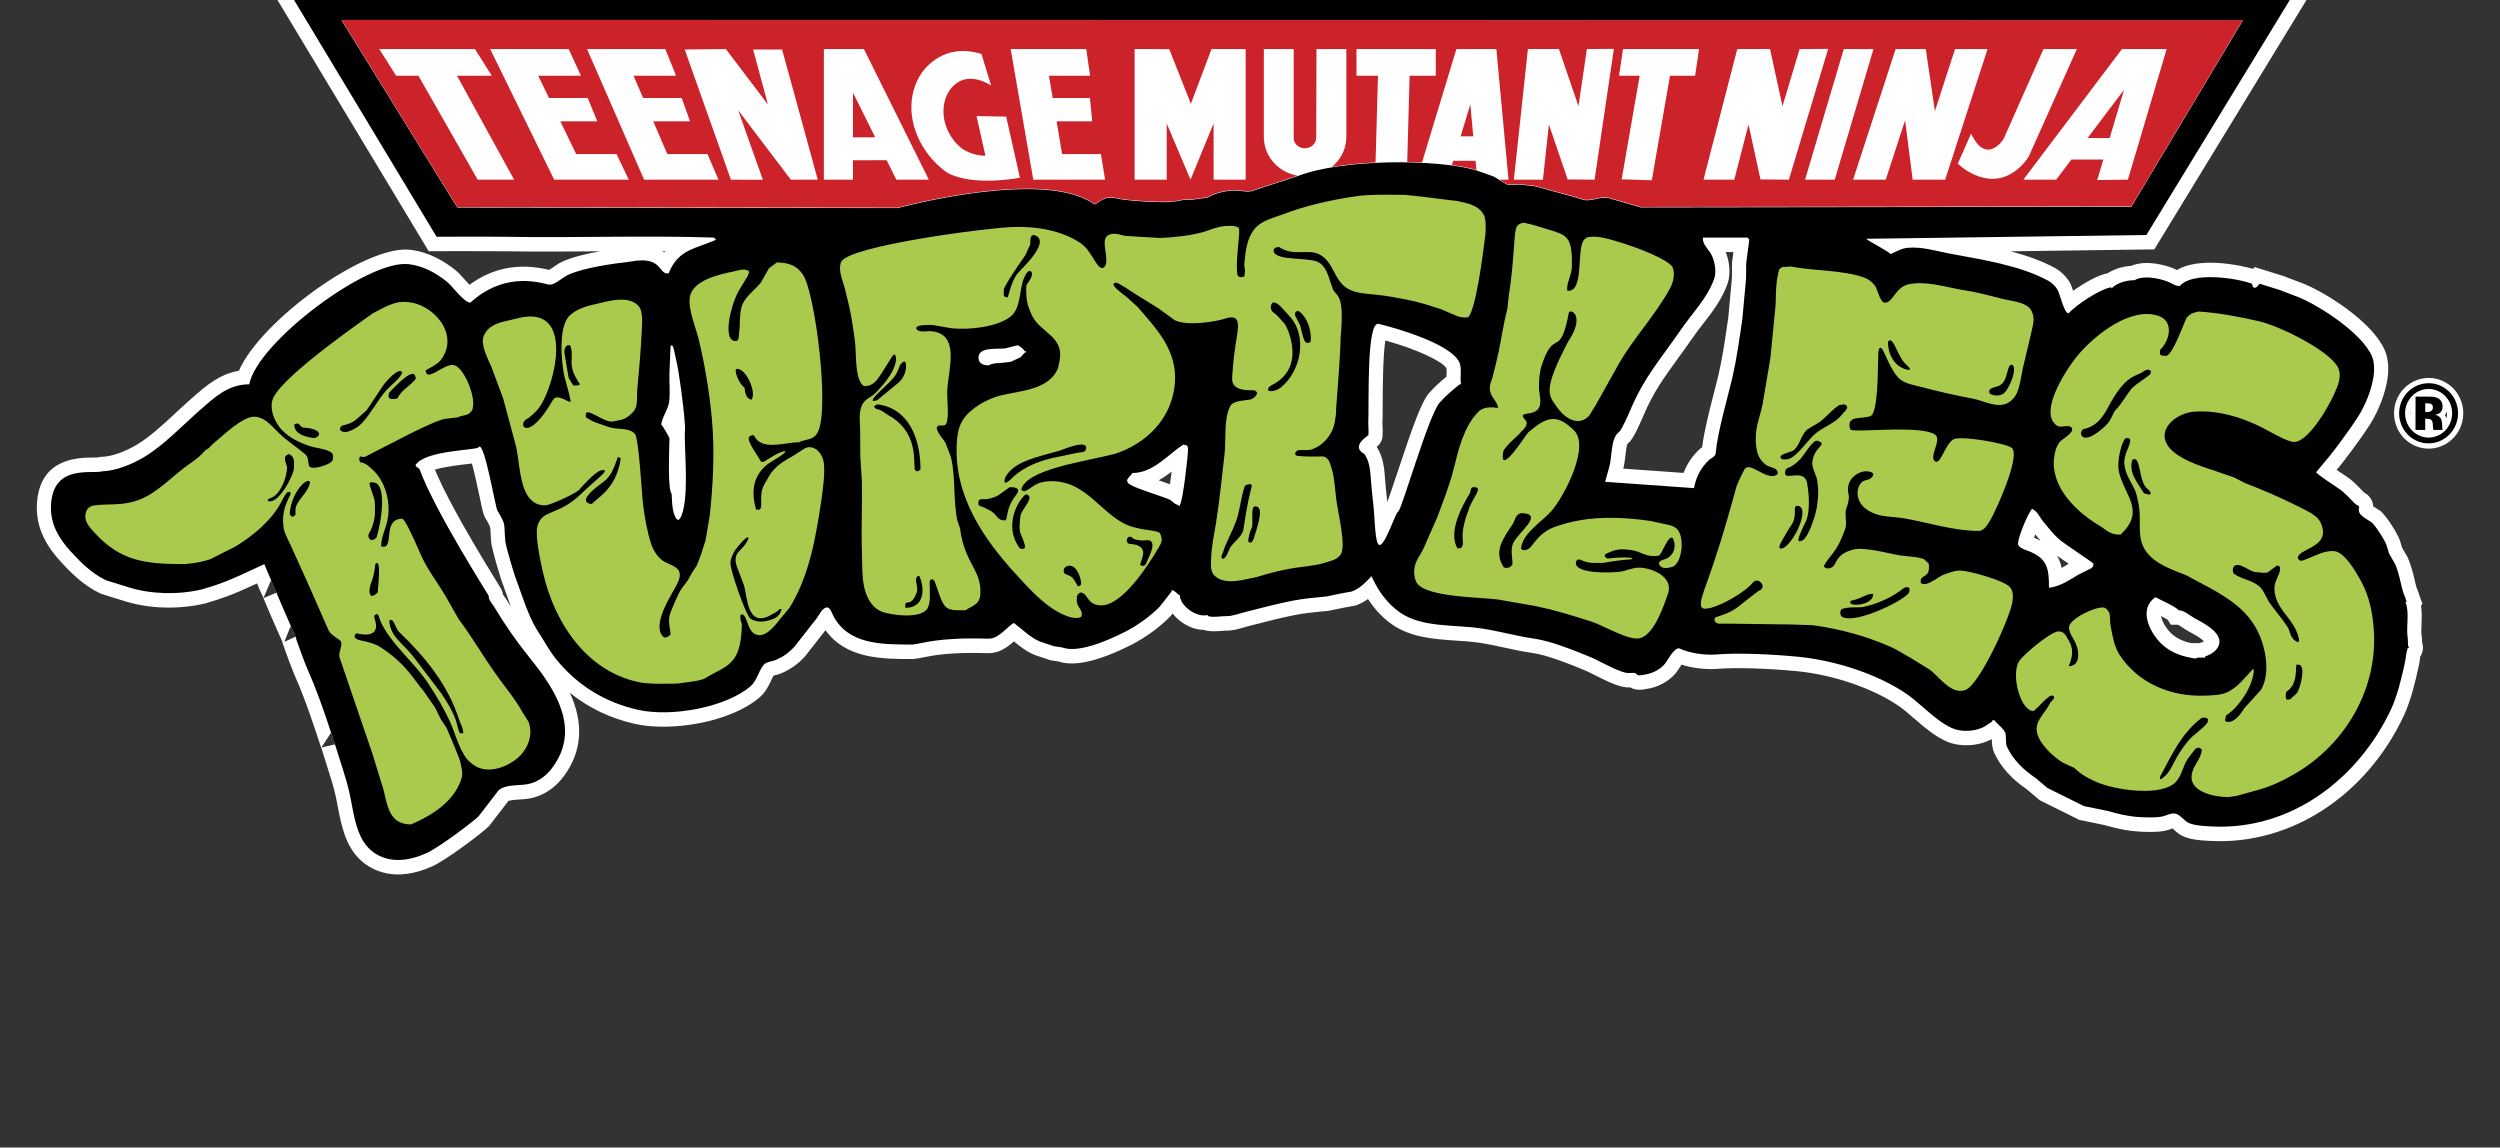 <svg width="122" height="56" viewBox="0 0 122 56" fill="none" xmlns="http://www.w3.org/2000/svg">
<rect x="0" y="0" width="122" height="56" fill="#333333" stroke="none"/>
<g clip-path="url(#clip0)">
<path fill-rule="evenodd" clip-rule="evenodd" d="M12.854 29.191L12.863 29.187L12.859 29.181L12.854 29.191ZM16.158 35.752C16.25 36.032 16.316 36.237 16.346 36.326L15.682 36.479L16.158 35.752V35.752ZM14.177 30.575L14.211 30.585C14.303 30.793 14.378 30.961 14.425 31.071L13.875 31.322L14.177 30.575ZM115.314 24.005C115.309 24.003 115.307 24 115.301 23.999C115.306 24.001 115.31 24.003 115.314 24.005V24.005ZM24.71 29.253C24.677 29.2 24.642 29.148 24.605 29.098C24.584 29.069 24.563 29.039 24.543 29.009C24.531 28.855 24.472 28.76 24.3 28.483C22.391 25.396 21.572 23.768 21.224 22.916C21.703 22.773 22.466 22.685 22.772 22.65C22.865 22.639 22.95 22.63 23.029 22.619C23.162 23.095 23.322 23.851 23.403 24.233C23.561 24.979 23.593 25.124 23.68 25.273C23.927 25.696 23.927 25.696 23.938 25.931C23.944 26.066 23.952 26.252 23.977 26.52L23.981 26.555L23.988 26.591C24.078 27.043 24.434 28.272 24.588 28.641L24.574 28.609L24.87 29.436C24.884 29.478 24.907 29.541 24.933 29.613C24.857 29.493 24.781 29.372 24.71 29.253V29.253ZM32.465 12.258C32.447 12.28 32.429 12.299 32.412 12.321C32.383 12.299 32.352 12.277 32.321 12.257L32.465 12.258V12.258ZM57.094 23.631C56.928 23.572 56.761 23.513 56.595 23.456L56.543 23.439C56.77 23.315 56.979 23.167 57.178 23.015C57.152 23.22 57.124 23.426 57.094 23.631V23.631ZM67.699 24.494C67.693 24.442 67.689 24.391 67.683 24.34C67.638 23.97 67.616 23.678 67.595 23.419C67.546 22.791 67.51 22.335 67.184 21.803C67.372 21.649 67.471 21.46 67.471 21.235C67.483 20.992 67.472 20.829 67.464 20.733C67.463 20.716 67.462 20.7 67.462 20.683C67.472 20.469 67.473 20.155 67.475 19.758C67.476 19.059 67.482 17.392 67.604 16.617C69.157 17.04 70.418 17.65 70.587 17.974C70.6 18.028 70.595 18.175 70.592 18.275L70.588 18.38C70.296 18.621 70.013 18.87 69.746 19.173C69.385 19.575 68.977 20.692 68.199 23.041C68.018 23.586 67.799 24.246 67.699 24.494V24.494ZM84.341 15.496L84.29 15.837C84.168 16.672 84.053 17.46 83.874 18.239C83.812 18.509 83.729 18.832 83.641 19.173C83.415 20.051 83.164 21.034 83.064 21.822C83.03 21.846 82.997 21.872 82.965 21.9C82.606 22.219 82.329 22.624 82.158 23.078L79.22 22.87C79.265 22.674 79.293 22.47 79.315 22.269C79.337 22.072 79.373 21.748 79.43 21.645C79.562 21.55 79.729 21.381 80.204 20.273C80.681 19.147 81.199 18.434 81.854 17.531C82.081 17.219 82.315 16.896 82.569 16.528C82.732 16.29 82.91 16.062 83.096 15.821C83.553 15.232 84.026 14.623 84.302 13.851C84.472 13.369 84.4 12.768 84.217 12.301H84.59L84.529 12.774L84.524 12.809L84.522 12.843C84.519 12.97 84.52 13.092 84.521 13.21C84.521 13.404 84.524 13.587 84.501 13.746C84.498 13.78 84.419 14.646 84.419 14.646L84.341 15.496V15.496ZM105.939 30.893C105.692 30.649 105.503 30.314 105.457 30.063C105.587 30.131 105.71 30.197 105.785 30.245L105.933 30.486H106.282C106.332 30.505 106.436 30.578 106.502 30.62C106.576 30.671 106.651 30.723 106.734 30.769L106.904 30.863C107.145 30.997 107.391 31.134 107.556 31.293C107.518 31.315 107.47 31.338 107.41 31.359L107.328 31.384H106.935C106.546 31.311 106.18 31.132 105.939 30.893V30.893ZM100.384 27.118C100.53 27.221 100.716 27.35 100.951 27.512L100.911 27.536C100.809 27.598 100.708 27.657 100.607 27.715C100.566 27.505 100.49 27.303 100.384 27.118V27.118ZM99.32 26.078C99.404 26.18 99.49 26.285 99.58 26.39C99.503 26.348 99.424 26.309 99.343 26.273C99.316 26.262 99.287 26.252 99.26 26.242C99.278 26.189 99.297 26.134 99.32 26.078V26.078ZM118.154 31.242L118.15 31.23C118.149 31.229 118.152 31.234 118.154 31.242ZM118.198 31.351L118.19 31.13L118.187 31.083C118.184 31.07 118.181 31.056 118.179 31.043C118.151 30.877 118.161 30.663 118.169 30.435C118.182 30.161 118.193 29.864 118.146 29.562L118.214 29.461C118.17 29.335 118.124 29.211 118.076 29.087C118.083 29.104 118.088 29.121 118.091 29.139C118.055 28.988 118.004 28.864 117.965 28.765C117.945 28.717 117.927 28.669 117.91 28.619L117.84 28.326C117.759 27.979 117.673 27.62 117.512 27.241L117.494 27.199L117.472 27.161L117.327 26.911L117.223 26.734L117.128 26.414C117.012 26.038 116.489 25.243 116.221 24.986L116.172 24.94C116.175 24.942 116.119 24.906 116.119 24.906L115.907 24.769L115.813 24.71C115.803 24.539 115.73 24.23 115.37 24.037C115.315 23.982 115.259 23.926 115.201 23.865C115.008 23.664 114.789 23.437 114.519 23.261C114.355 23.152 114.191 23.042 114.028 22.931L114.19 22.738C114.484 22.375 115.282 21.305 115.653 20.72C116.095 20.011 116.408 19.184 116.515 18.448C116.549 18.214 116.601 17.625 116.387 17.113C115.793 15.715 113.52 14.299 112.435 13.852L111.467 13.483L111.446 13.475L111.427 13.468L110.47 13.171L110.021 13.032L109.951 13.123C109.319 12.935 107.322 12.522 106.235 13.178C106.153 13.135 106.068 13.097 105.982 13.064C105.694 12.958 104.744 12.659 103.999 12.975C103.572 13.002 103.169 13.129 102.851 13.336C102.403 13.413 101.717 13.798 101.168 14.192C101.108 14.007 101.052 13.854 100.975 13.73C100.802 13.462 100.568 13.24 100.293 13.083C99.629 12.722 98.882 12.464 98.117 12.264L104.754 12.174L105.131 12.169L105.33 11.842L112.529 0.045L113.188 -1.033H111.943L14.142 -1.051H12.906L13.554 0.024L20.718 11.923L20.92 12.26L21.308 12.258C21.334 12.258 23.971 12.25 24.69 12.262C26.186 12.287 27.688 12.275 29.141 12.265L29.291 12.264C28.576 12.389 27.919 12.548 27.427 12.775C27.281 12.842 27.148 12.936 27.018 13.027C26.947 13.078 26.875 13.126 26.8 13.171C25.347 12.817 24.04 13.061 22.913 13.899C22.832 13.814 22.753 13.727 22.675 13.639C22.5 13.444 22.348 13.276 22.196 13.158C21.736 12.801 21.012 12.313 20.039 12.191C17.858 11.916 12.726 15.642 11.658 18.093C10.714 18.252 10.047 18.832 9.451 19.355L9.326 19.465C9.066 19.691 8.806 19.934 8.554 20.167C7.957 20.723 7.34 21.297 6.703 21.685C6.1 22.049 5.45 22.278 4.967 22.295L4.881 22.298L4.815 22.318C4.767 22.326 4.625 22.327 4.521 22.328C3.819 22.335 1.956 22.351 1.805 24.537C1.708 25.877 2.428 26.826 2.978 27.424C3.503 27.997 4.097 28.578 4.878 28.953L4.923 28.974L4.97 28.989L5.43 29.132L6.078 29.334C7.28 29.711 8.707 29.753 9.996 29.452C10.965 29.172 11.447 28.98 12.545 28.47L12.659 28.745C12.725 28.897 12.789 29.048 12.859 29.182L13.228 28.312C13.35 28.6 13.453 28.841 13.491 28.922L12.863 29.187L12.866 29.195L12.858 29.199C13.106 29.802 13.405 30.477 13.604 30.924C13.677 31.09 13.752 31.259 13.796 31.359L13.782 31.365C13.906 31.723 14.277 32.739 14.434 33.086C14.876 34.054 15.416 35.706 15.619 36.326C15.644 36.401 15.673 36.492 15.712 36.582L15.706 36.584C15.782 36.835 15.863 37.085 15.941 37.328C16.113 37.861 16.275 38.364 16.39 38.887C16.422 39.035 16.453 39.194 16.484 39.363C16.648 40.23 16.852 41.308 17.616 41.994C18.128 42.454 19.261 43.102 21.096 42.276C21.783 41.966 23.51 40.662 23.838 40.34L23.873 40.306L23.901 40.267L24.602 39.357L24.808 39.087C24.936 39.04 25.19 39.024 25.367 39.014C25.445 39.009 25.525 39.004 25.605 38.997C26.251 38.941 27.16 38.615 27.829 37.385C28.515 36.121 28.296 34.868 27.807 33.807C28.729 34.549 29.798 35.065 31.011 35.332C32.733 35.712 35.648 35.266 37.079 34.022C37.375 33.764 37.527 33.435 37.649 33.171C37.678 33.109 37.717 33.023 37.747 32.97C37.765 32.964 37.786 32.959 37.804 32.956C37.895 32.935 38.008 32.908 38.132 32.855C38.559 32.674 38.945 32.402 39.261 32.057L39.284 32.033C39.284 32.034 39.304 32.008 39.304 32.008L40.286 30.754C41.284 32.158 43.07 32.161 44.529 32.161H44.558L44.587 32.158C44.734 32.145 44.882 32.116 45.052 32.081C45.546 31.982 46.371 31.815 48.206 31.874C48.769 31.889 49.174 31.568 49.478 31.299C49.775 31.544 50.108 31.808 50.501 31.964L50.52 31.972L50.539 31.978L50.865 32.087L51.215 32.204L51.269 32.222L51.322 32.23L51.675 32.285C52.028 32.398 52.96 32.612 55.253 31.445C55.941 31.084 56.592 30.606 57.093 30.096L57.121 30.067L57.145 30.038L57.223 29.937C57.322 30.064 57.44 30.184 57.578 30.294C57.947 30.585 58.369 30.739 58.761 30.739C59.029 30.835 59.352 30.81 59.688 30.782C59.737 30.778 59.803 30.772 59.824 30.772C60.13 30.787 60.45 30.692 60.706 30.616C60.78 30.594 60.85 30.574 60.907 30.56L61.298 30.46C61.967 30.289 62.599 30.126 63.245 30.003C63.65 29.923 64.052 29.884 64.478 29.842L64.814 29.809L64.849 29.805L64.879 29.799L65.239 29.724L65.568 29.656C65.552 29.66 65.844 29.606 65.844 29.606L66.092 29.561L66.152 29.549L66.212 29.528C66.422 29.447 66.599 29.346 66.757 29.232C67.085 29.733 67.471 30.147 67.921 30.464C68.846 31.113 69.967 31.188 71.051 31.261C71.459 31.288 71.845 31.314 72.211 31.368C72.605 31.428 72.996 31.513 73.41 31.602C73.829 31.693 74.262 31.788 74.702 31.852C75.199 31.929 75.748 32.05 77.402 32.737C77.472 32.766 77.627 32.845 77.775 32.921C78.547 33.312 79.105 33.573 79.549 33.547H79.561C79.838 33.714 80.151 33.658 80.344 33.621C80.355 33.62 80.366 33.618 80.377 33.616C80.912 33.539 81.447 33.246 81.776 32.85C81.848 32.761 81.908 32.667 81.973 32.566C81.995 32.53 82.026 32.484 82.057 32.436C82.558 32.599 83.253 32.688 83.858 32.637C84.803 32.56 86.491 32.636 87.669 32.751C89.494 32.926 91.48 33.615 92.733 34.504C92.921 34.638 93.145 34.832 93.383 35.038C93.987 35.561 94.672 36.154 95.395 36.312C95.971 36.435 96.616 36.358 97.12 36.109L97.157 36.091L97.19 36.07L97.202 36.062V36.075C97.204 36.245 97.205 36.501 97.333 36.771C97.646 37.437 98.183 38.028 98.923 38.53L99.473 38.997L99.538 39.051L99.611 39.087L100.503 39.531L101.394 39.973L101.475 40.013L101.563 40.03L102.259 40.173L102.708 40.266C103.342 40.453 103.906 40.557 104.422 40.584C104.809 40.6 105.26 40.62 105.651 40.542C105.779 40.516 105.884 40.477 105.968 40.446L106.018 40.428L106.073 40.478C106.179 40.574 106.308 40.694 106.475 40.781C106.855 40.974 107.36 41.013 107.888 41.038L107.924 41.039C111.797 41.226 115.48 38.824 117.308 34.923C117.65 34.189 117.88 33.227 118.042 32.469C118.067 32.356 118.081 32.251 118.093 32.159C118.099 32.111 118.106 32.065 118.114 32.021C118.121 32.01 118.132 32.001 118.14 31.987C118.206 31.868 118.296 31.643 118.198 31.351V31.351Z" fill="white"/>
<path fill-rule="evenodd" clip-rule="evenodd" d="M117.513 31.505C117.509 31.391 117.504 31.277 117.5 31.164C117.401 30.585 117.602 29.903 117.385 29.376C117.47 29.376 117.435 29.367 117.42 29.296C117.378 29.124 117.281 28.95 117.242 28.79C117.126 28.332 117.058 27.937 116.881 27.522L116.589 27.022C116.551 26.891 116.51 26.757 116.47 26.624C116.394 26.375 115.944 25.685 115.751 25.502C115.623 25.419 115.492 25.335 115.363 25.253C115.204 25.139 115.051 24.989 115.126 24.758C115.126 24.65 115.012 24.663 114.943 24.596C114.683 24.347 114.442 24.047 114.149 23.856C113.074 23.142 113.033 23.065 113.028 23.045C113.28 22.732 113.287 22.738 113.664 22.283C113.943 21.94 114.723 20.892 115.075 20.335C115.429 19.769 115.734 19.033 115.834 18.344C115.878 18.03 115.864 17.657 115.754 17.391C115.274 16.263 113.213 14.934 112.178 14.507L111.226 14.144L110.27 13.846C110.117 14.042 110.054 14.079 109.946 14.009C109.897 13.883 109.933 13.857 109.858 13.832C109.078 13.556 106.947 13.252 106.372 13.962C106.146 13.962 105.949 13.802 105.75 13.729C105.334 13.576 104.591 13.421 104.169 13.673C103.765 13.673 103.307 13.803 103.04 14.077C103.04 14.005 103.052 14.016 102.983 14.029C102.487 14.11 101.298 14.885 100.95 15.29C100.719 15.29 100.529 14.329 100.391 14.11C100.283 13.945 100.139 13.807 99.97 13.708C98.57 12.945 96.755 12.678 95.136 12.374C94.482 12.252 93.804 12.03 93.1 12.092C92.773 12.121 92.533 12.286 92.252 12.403C92.252 12.312 91.218 11.788 91.065 11.652H91.122L104.743 11.468L111.943 -0.33L14.141 -0.345L21.305 11.553C21.305 11.553 23.966 11.544 24.701 11.556C28.113 11.612 31.459 11.484 34.868 11.594V11.652H34.925V11.71C34.768 11.773 34.611 11.834 34.454 11.896C33.741 12.163 33.022 12.33 32.632 13.338C32.113 13.435 32.373 12.47 30.802 12.76C29.86 12.875 28.492 13.058 27.709 13.419C27.432 13.545 27.044 13.955 26.747 13.883C26.115 13.716 24.509 13.345 22.951 14.77C22.644 14.77 22.07 13.948 21.777 13.72C21.232 13.298 20.656 12.98 19.952 12.892C17.967 12.642 12.55 16.709 12.164 18.754C11.133 18.754 10.485 19.38 9.772 20.002C8.898 20.764 8.032 21.696 7.054 22.292C6.484 22.636 5.696 22.974 4.989 23.001C4.504 23.145 2.626 22.639 2.492 24.587C2.421 25.557 2.882 26.293 3.479 26.941C3.982 27.49 4.509 27.999 5.17 28.316C5.54 28.431 5.909 28.545 6.278 28.661C7.36 28.999 8.677 29.037 9.84 28.766C10.878 28.466 11.29 28.283 12.899 27.529C13.169 28.181 13.574 29.13 13.493 28.926C13.984 30.12 14.667 31.567 14.432 31.13C14.559 31.497 14.919 32.482 15.059 32.787C15.649 34.077 16.375 36.45 16.364 36.376C16.599 37.158 16.883 37.923 17.062 38.733C17.259 39.639 17.358 40.825 18.07 41.464C18.389 41.752 19.245 42.339 20.816 41.631C21.419 41.359 23.07 40.116 23.358 39.832C23.688 39.405 24.016 38.975 24.345 38.548C24.658 38.312 25.141 38.329 25.547 38.295C26.335 38.226 26.867 37.701 27.225 37.042C28.222 35.204 26.872 33.368 25.813 32.054C25.193 31.284 24.627 30.47 24.119 29.618C24.048 29.501 23.808 29.23 23.856 29.088C23.856 29.067 21.24 24.968 20.485 22.927C20.445 22.819 20.227 22.774 20.294 22.674C20.778 21.965 23.258 21.977 23.347 21.831C23.616 21.393 24.168 24.733 24.272 24.912C24.724 25.685 24.571 25.479 24.664 26.451C24.779 27.027 25.178 28.29 25.221 28.366C25.32 28.642 25.419 28.919 25.518 29.194C25.687 29.692 25.963 30.373 26.249 30.805C26.546 31.255 26.786 31.729 27.127 32.153C28.187 33.469 29.556 34.289 31.156 34.643C32.812 35.008 35.46 34.502 36.631 33.484C36.975 33.183 37.061 32.605 37.315 32.402C37.474 32.274 37.683 32.281 37.865 32.204C38.228 32.047 38.483 31.863 38.765 31.564C39.132 31.098 39.499 30.63 39.866 30.159C39.981 29.994 40.101 29.722 40.302 29.651C40.506 29.576 40.602 29.935 40.664 30.051C41.398 31.444 42.962 31.454 44.527 31.454C44.998 31.413 45.734 31.088 48.226 31.168C48.706 31.181 49.045 30.694 49.44 30.416H49.497C49.889 30.709 50.296 31.125 50.751 31.307L51.427 31.534C51.561 31.555 51.695 31.575 51.83 31.594C52.002 31.651 52.716 31.947 54.943 30.813C55.523 30.509 56.125 30.083 56.604 29.595C56.796 29.35 56.987 29.102 57.177 28.857V28.8C57.287 28.8 57.451 28.95 57.517 29.03H57.573C57.573 29.568 58.399 30.154 58.928 30.012C58.928 30.177 59.691 30.058 59.832 30.066C60.125 30.08 60.472 29.94 60.742 29.873C61.533 29.672 62.318 29.462 63.114 29.308C63.658 29.202 64.186 29.164 64.741 29.106C64.97 29.059 65.201 29.012 65.429 28.963C65.61 28.931 65.787 28.897 65.969 28.865C66.354 28.718 66.596 28.464 66.891 28.165C66.891 28.016 66.993 28.253 67.006 28.279C67.308 28.911 67.731 29.473 68.31 29.882C69.391 30.642 70.953 30.466 72.309 30.671C73.141 30.796 73.964 31.03 74.799 31.155C75.37 31.244 75.988 31.389 77.659 32.084C78.014 32.232 79.18 32.917 79.544 32.842C79.714 32.842 79.759 32.804 79.883 32.901C79.883 33.008 80.194 32.928 80.278 32.918C80.627 32.867 81.014 32.674 81.247 32.395C81.409 32.193 81.692 31.583 81.968 31.645C81.992 31.674 82.792 32.018 83.799 31.935C84.849 31.847 86.604 31.937 87.732 32.048C89.564 32.225 91.692 32.908 93.124 33.923C93.813 34.413 94.732 35.446 95.537 35.622C95.966 35.714 96.449 35.656 96.816 35.474C96.952 35.385 97.086 35.297 97.223 35.208C97.223 35.113 97.255 35.15 97.336 35.15C97.336 35.222 97.831 35.58 97.872 35.803C97.913 36.038 97.853 36.255 97.951 36.464C98.248 37.094 98.769 37.587 99.338 37.966C99.53 38.129 99.718 38.29 99.908 38.45C100.503 38.746 101.097 39.039 101.693 39.336L102.856 39.574C103.35 39.722 103.899 39.848 104.451 39.876C104.784 39.889 105.198 39.91 105.514 39.846C105.723 39.803 105.907 39.671 106.138 39.702C106.373 39.73 106.571 40.037 106.781 40.146C107.071 40.294 107.618 40.316 107.954 40.332C111.871 40.52 115.123 37.941 116.682 34.614C116.991 33.953 117.208 33.047 117.364 32.314C117.414 32.079 117.414 31.842 117.498 31.627C117.594 31.628 117.537 31.568 117.513 31.505V31.505ZM33.327 24.943C33.145 25.614 32.998 25.319 32.94 25.199C32.758 24.821 32.801 24.135 32.769 24.092C32.569 23.819 32.666 21.821 32.67 21.384C32.565 21.171 32.359 20.809 32.271 20.717C32.271 20.441 32.61 19.97 32.654 19.618C32.709 19.172 32.658 18.714 32.667 18.234L32.723 16.907C32.857 16.627 32.947 17.408 32.991 17.547C33.113 17.942 33.463 20.528 33.427 21.01C33.365 21.588 33.623 23.838 33.327 24.943V24.943ZM50.062 17.195C49.97 17.195 49.885 17.378 49.802 17.433C49.645 17.509 49.487 17.583 49.328 17.657C49.158 17.677 48.988 17.695 48.819 17.715C48.618 17.715 48.407 17.738 48.254 17.83C48.007 17.83 47.771 17.758 47.753 17.485C47.712 16.912 48.646 17.047 49.044 17.003C49.252 16.952 49.458 16.901 49.666 16.848C49.806 16.924 49.912 16.991 50.005 17.137C50.08 17.137 50.062 17.117 50.062 17.195ZM57.574 24.642V24.699C57.498 24.699 57.518 24.718 57.518 24.642C57.337 24.642 57.209 24.437 57.057 24.372C56.672 24.205 55.424 23.838 55.123 23.631C54.812 23.424 55.209 23.224 55.259 23.083C56.27 23.083 56.964 22.208 57.744 21.697C57.85 21.75 57.973 21.654 57.975 21.943C57.973 22.269 57.726 24.464 57.574 24.642V24.642ZM71.176 18.802C70.86 19.058 70.541 19.323 70.258 19.645C69.717 20.25 68.407 24.876 68.236 24.956C68.084 25.025 67.473 27.029 67.231 26.508C67.084 26.185 67.092 25.18 66.998 24.428C66.841 23.158 66.944 22.724 66.589 22.159C65.872 21.775 66.78 21.256 66.78 21.235C66.797 20.869 66.767 20.761 66.772 20.656C66.815 19.694 66.672 15.617 67.287 15.808C68.2 16.025 70.787 16.786 71.211 17.67C71.356 17.973 71.233 18.413 71.298 18.752C71.222 18.753 71.223 18.761 71.176 18.802V18.802ZM85.347 11.824C85.302 12.172 85.256 12.519 85.213 12.865C85.202 13.197 85.229 13.525 85.185 13.844L85.025 15.58C84.884 16.531 84.757 17.477 84.546 18.4C84.307 19.423 83.822 21.06 83.725 22.11C83.707 22.294 83.529 22.333 83.418 22.433C83.02 22.794 82.756 23.284 82.671 23.821L78.331 23.513L78.534 22.779C78.681 22.254 78.594 21.375 79.011 21.082C79.129 20.999 79.47 20.224 79.57 19.989C80.247 18.391 81.013 17.561 82.004 16.121C82.579 15.282 83.312 14.562 83.652 13.607C83.795 13.207 83.652 12.594 83.433 12.288C83.288 12.085 83.075 11.872 83.102 11.594H85.305V11.652C85.396 11.652 85.354 11.746 85.347 11.824V11.824ZM102.056 27.728C101.847 27.831 101.639 27.936 101.431 28.041C101.005 28.294 100.516 28.631 99.99 28.683C99.99 27.736 99.908 27.289 99.072 26.922C98.903 26.847 98.599 26.785 98.496 26.603C98.385 26.405 98.976 25.021 99.142 24.873V24.815C99.444 24.961 99.487 25.174 99.684 25.419C99.932 25.726 100.165 26.024 100.458 26.296C100.67 26.493 102.137 27.452 102.152 27.5C102.177 27.603 102.131 27.674 102.056 27.728V27.728ZM107.614 32.032V32.09H107.218C107.218 32.185 106.905 32.096 106.822 32.08C106.328 31.989 105.82 31.758 105.459 31.4C104.882 30.83 104.353 29.712 105.184 29.146C105.39 29.251 106.221 29.629 106.314 29.78C106.583 29.78 106.851 30.029 107.068 30.153C107.403 30.341 107.788 30.529 108.068 30.816C108.597 31.356 108.173 31.854 107.614 32.032V32.032Z" fill="black"/>
<path fill-rule="evenodd" clip-rule="evenodd" d="M16.67 0.99L22.316 10.128L43.812 10.155C43.812 10.155 51.002 8.192 53.413 9.982C53.517 9.955 53.761 9.717 53.985 9.672C54.301 9.605 54.592 9.717 54.88 9.751C55.556 9.827 56.207 9.867 56.914 9.867C57.121 9.847 57.33 9.829 57.535 9.809C57.71 9.737 57.95 9.751 58.157 9.751L58.552 9.694L58.947 9.636C59.29 9.42 59.856 9.293 60.301 9.3C60.571 9.303 60.823 9.39 61.088 9.327C61.841 9.08 62.596 8.833 63.349 8.584C65.542 7.749 70.052 7.758 71.979 8.292L72.888 8.612C73.105 8.743 73.32 8.872 73.534 9.001C73.724 9.053 73.929 9.004 74.138 9.008L74.869 9.083C75.49 9.253 76.112 9.422 76.732 9.59C76.925 9.648 77.117 9.708 77.308 9.765C77.7 9.82 78.06 9.6 78.483 9.664L80.076 10.123L104.012 10.09L109.446 1.006L16.67 0.99V0.99Z" fill="white"/>
<path fill-rule="evenodd" clip-rule="evenodd" d="M81.88 25.862C81.705 25.628 81.304 25.592 81.015 25.528C80.749 25.466 80.523 25.42 80.582 25.429C78.356 25.103 77.012 25.322 75.946 25.685C75.168 25.95 74.913 26.454 74.693 26.702C74.548 26.866 74.212 26.918 74.232 26.72C74.343 25.989 75.227 25.48 75.71 24.939C76.294 24.282 77.639 21.767 76.793 20.983C76.541 20.748 76.221 20.472 75.868 20.45C75.359 20.415 74.953 20.803 74.591 21.089C74.482 21.174 73.13 23.352 73.36 22.031C73.468 21.733 74.232 21.139 74.232 21.062C74.315 20.981 74.47 20.87 74.504 20.661C74.534 20.477 74.088 20.284 74.458 20.196C74.496 20.19 74.532 20.187 74.567 20.181C74.753 20.153 74.941 20.109 75.06 19.96C75.275 19.683 75.107 19.278 75.102 18.924C75.094 18.57 75.13 18.152 75.231 17.846C75.852 15.932 76.115 17.589 76.563 15.247C76.646 15.076 77.288 15.348 76.669 16.44C76.546 16.633 76.51 16.685 76.408 16.896C76.149 17.425 75.529 18.587 75.632 19.207C75.677 19.498 75.898 19.754 76.07 19.981C76.269 20.245 76.608 20.523 76.945 20.543C77.215 20.557 77.367 20.465 77.546 20.295C77.658 20.116 77.768 19.938 77.879 19.757C78.255 19.084 78.632 18.412 79.008 17.736C79.746 16.464 80.798 15.358 81.5 14.066C81.645 13.792 81.757 13.379 81.632 13.064C81.427 12.551 78.49 11.542 77.846 11.553C77.617 11.557 77.457 11.53 77.308 11.696C76.907 12.134 77.341 14.267 76.491 14.191C76.408 13.875 76.696 13.446 76.706 13.034C76.738 11.471 76.467 11.482 75.424 11.159C75.047 11.042 74.9 10.986 74.355 10.867C73.948 10.937 73.989 11.162 73.93 11.429C73.913 11.656 73.896 11.883 73.878 12.11C73.819 12.88 73.756 13.649 73.637 14.365C73.612 14.597 73.588 14.827 73.561 15.058C73.384 15.744 73.273 16.487 73.13 17.186C73.048 17.576 72.942 17.99 72.841 18.393C72.791 18.58 72.708 18.707 72.703 18.928C72.689 19.383 73.101 19.582 73.101 19.906C72.737 19.859 72.377 19.845 72.122 20.116C71.42 20.853 71.178 21.933 70.934 22.902C70.728 23.715 70.421 24.483 70.13 25.26L69.468 26.766C69.332 27.055 69.135 27.28 69.053 27.591C68.983 27.856 69 28.244 69.153 28.462C69.63 29.143 72.189 29.143 73.093 29.254L74.971 29.582C75.908 29.782 76.789 30.052 77.681 30.341C78.247 30.523 79.512 31.29 80.041 31.142C80.73 30.946 81.188 29.579 81.4 28.97C81.69 28.12 80.536 27.681 79.941 27.702C79.663 27.709 79.286 27.872 79.029 27.904C78.564 27.958 76.999 28.004 76.9 27.515C76.904 27.279 77.015 27.307 77.098 27.304C77.514 27.506 77.743 27.47 78.241 27.47C78.683 27.385 79.13 27.327 79.579 27.297C79.721 27.288 79.615 27.246 79.612 27.22C78.867 27.152 78.391 27.318 78.391 27.225C78.294 27.153 78.252 27.064 78.451 26.99C78.926 26.769 79.159 26.79 79.541 26.836C80.107 26.889 80.288 27.221 80.931 27.117C81.084 27.13 81.397 26.071 81.631 26.258C81.864 26.724 81.607 27.166 81.298 27.268C80.998 27.368 80.91 27.425 80.979 27.564C81.097 27.795 81.432 27.715 81.602 27.665C82.05 27.533 82.235 26.338 81.88 25.862V25.862ZM71.653 24.931C71.5 25.3 71.331 25.91 71.381 26.331C71.447 26.908 71.124 26.718 71.124 26.765C70.946 26.437 70.708 25.736 71.744 24.042C71.765 23.884 71.811 23.787 71.844 23.783C72.51 23.695 71.797 24.331 71.653 24.931V24.931ZM73.809 27.542C73.769 27.616 73.703 27.672 73.624 27.699C73.545 27.725 73.459 27.721 73.384 27.686C72.861 26.899 73.372 26.257 73.819 25.576C73.922 25.416 73.951 25.089 74.232 25.044C75.437 25.049 74.022 26.027 73.829 26.538C73.707 26.863 73.809 27.169 73.809 27.542ZM40.207 22.626C40.161 22.154 39.772 21.677 39.296 21.866C39.097 21.995 38.898 22.125 38.696 22.252C38.345 22.438 38.017 22.64 37.734 22.951C37.558 23.142 37.462 23.375 37.33 23.585C36.98 24.154 37.272 24.69 37.068 24.872H36.899C36.593 23.834 36.839 22.999 37.687 22.503C38.699 21.914 38.347 21.899 37.744 22.246C37.407 22.433 37.206 22.642 37.125 22.505C36.789 21.922 36.205 21.235 36.786 21.235C37.146 22.032 38.282 21.582 38.989 21.582C39.336 21.403 39.661 21.513 39.892 21.12C40.513 20.048 39.779 14.28 39.184 13.403C38.87 12.939 38.48 12.824 37.915 12.806L37.525 13.093C37.393 13.327 37.261 13.562 37.127 13.796C36.803 14.189 36.316 14.495 36.182 15.003C36.075 15.405 36.131 15.842 36.064 16.271C36.039 16.425 36.106 16.715 35.791 16.625C35.33 16.491 35.603 15.041 36.037 14.213C36.184 13.971 36.332 13.729 36.478 13.485C36.512 13.415 36.617 13.209 36.504 13.209C36.271 13.09 36.046 13.196 35.82 13.243C35.141 13.381 33.81 13.664 33.667 14.486C33.561 15.085 33.967 16.015 34.099 16.567C34.394 17.803 34.613 19.089 34.739 20.426C34.883 21.985 34.801 23.652 34.635 25.158C34.568 25.558 34.502 25.958 34.435 26.357C34.352 26.613 34.272 26.87 34.189 27.124C34.123 27.29 34.058 27.458 33.991 27.624C33.927 27.697 33.658 28.128 33.575 28.308C33.449 28.477 33.326 28.631 33.201 28.816C33.108 28.97 32.67 29.925 32.656 30.134C32.622 30.509 32.721 30.701 32.721 30.991H32.664V31.05C32.568 31.022 32.435 31.286 32.244 30.903C31.973 30.256 32.698 29.139 32.968 28.642C33.062 28.468 33.198 28.223 33.172 27.995C33.126 27.616 32.578 27.538 32.329 27.351C32.065 27.152 31.87 26.835 31.775 26.541C31.585 25.956 31.465 25.275 31.384 24.637C31.313 24.099 31.182 21.381 30.981 21.168C30.674 20.844 30.097 20.983 29.698 20.837C29.486 20.757 29.285 20.699 29.07 20.618C28.916 20.561 28.826 20.508 28.599 20.369C28.447 19.634 29.543 20.779 30.01 20.543C30.101 20.527 30.192 20.512 30.282 20.496C30.542 20.441 30.828 20.224 30.976 19.99C31.133 19.737 31.066 19.355 31.096 19.042C31.182 18.102 31.268 17.181 31.314 16.213C31.33 15.852 31.375 15.465 31.269 15.129C31.204 14.925 31.023 14.779 30.835 14.709C30.258 14.491 29.543 14.739 28.999 14.855C28.59 14.94 28.104 15.104 27.799 15.399C27.238 15.932 27.386 17.666 27.55 18.401C27.637 18.749 27.75 19.06 27.849 19.573C27.855 19.759 27.229 19.153 26.989 19.508C25.724 21.738 25.157 20.644 25.782 20.408C26.152 20.107 26.308 19.951 26.523 19.537C27.223 18.174 27.879 14.814 25.201 15.548C24.733 15.674 24.178 15.716 23.824 16.067C23.66 16.228 23.533 16.471 23.563 16.722C23.614 17.175 23.833 17.552 24.001 17.954L24.557 19.454L25.192 21.815C25.351 22.57 25.364 23.812 25.88 24.357C25.974 24.459 26.089 24.54 26.216 24.593C26.344 24.645 26.481 24.668 26.618 24.66C26.893 24.64 28.316 23.994 28.316 23.834C28.336 23.834 29.066 22.957 29.393 22.939C29.823 22.899 29.059 23.415 28.364 24.095C27.227 25.21 26.449 24.818 26.223 25.695C26.103 26.151 26.39 27.471 26.497 27.934C27.066 30.435 28.676 32.839 31.311 33.315C31.934 33.4 32.518 33.359 33.061 33.359C33.526 33.282 33.913 33.279 34.359 33.128C35.431 32.461 36.164 32.535 36.203 30.475C36.204 30.364 36.137 30.401 36.128 30.096C36.128 29.924 36.269 29.971 36.337 30.068C36.495 30.331 36.527 30.751 36.813 30.924C37.287 31.213 37.789 30.566 38.038 30.249C38.202 30.051 38.367 29.856 38.529 29.657C39.478 28.131 39.806 26.281 40.082 24.412C40.154 23.895 40.259 23.171 40.207 22.626V22.626ZM27.976 18.81L27.749 18.439C27.678 18.021 27.609 17.607 27.538 17.19C27.532 17.154 27.537 16.939 27.694 16.848C27.768 16.848 27.842 16.828 27.842 16.905C27.966 17.221 27.844 17.6 27.917 17.945C27.971 18.207 28.028 18.294 28.217 18.626C28.43 18.846 28.115 18.81 27.976 18.81ZM28.88 24.584C29.303 24.584 27.669 24.779 29.43 23.531C29.81 23.259 29.967 22.831 30.122 22.389C30.138 22.306 30.18 22.25 30.292 22.389C30.081 23.723 29.368 24.158 28.88 24.584ZM35.942 18.007C36.379 17.915 36.944 19.153 36.674 19.503C36.428 19.476 36.342 19.164 36.342 18.929C36.051 18.734 35.799 18.032 35.942 18.007ZM37.581 30.258C37.274 30.354 36.87 30.384 36.608 30.177C36.395 30.008 35.627 27.824 35.645 27.473C35.656 27.229 35.768 27.026 35.883 26.836C36.723 25.749 36.665 26.318 36.113 26.853C35.804 27.152 35.899 27.414 35.954 27.636L36.31 28.572C36.468 29.139 36.468 30.509 37.449 30.097C37.554 30.051 38.029 29.815 38.029 29.721H38.142C38.066 30.049 37.876 30.164 37.581 30.258V30.258ZM99.23 15.463C99.199 15.268 99.122 15.073 98.959 14.958C98.624 14.72 98.183 14.695 97.782 14.599C97.163 14.451 96.563 14.27 95.922 14.177C95.104 14.054 93.986 13.67 93.106 13.883C92.49 14.029 92.357 14.816 91.963 14.768C91.734 14.743 91.618 14.081 91.489 13.926C91.333 13.74 91.148 13.599 90.938 13.531C89.842 13.166 88.554 13.231 87.397 13.007C87.358 12.998 87.04 13.04 87 13.029C86.771 13.136 86.824 13.165 86.758 13.449C86.652 13.902 86.669 14.398 86.649 14.882C86.564 15.746 86.481 16.61 86.396 17.475C86.27 18.225 86.143 18.978 86.013 19.728C85.913 20.239 85.682 20.791 85.682 21.352C85.682 21.938 85.748 22.386 86.22 22.713C86.366 22.797 86.502 22.801 86.647 22.886C86.69 22.924 86.801 23.041 86.737 23.144C86.231 23.538 85.385 22.441 85.121 22.924C84.989 23.162 84.843 23.472 84.746 23.719C83.431 28.585 82.915 29.051 83.016 29.585C83.103 30.041 84.997 29.082 85.531 28.44C85.803 28.096 86.288 28.673 85.816 28.836C85.612 28.988 85.509 29.071 85.379 29.172C84.849 29.577 84.657 29.815 84.009 30.026C83.915 30.059 83.92 30.051 83.714 30.125C83.558 30.319 83.802 30.438 83.905 30.438C83.899 30.414 88.014 30.494 87.111 30.466L88.452 30.508C89.83 30.696 91.092 31.05 92.299 31.582C92.624 31.727 92.895 31.918 93.209 32.086L94.197 32.696C94.659 33.059 95.23 33.916 95.909 33.673C96.613 33.416 98.08 30.147 98.209 29.368C98.251 29.105 98.241 28.805 98.064 28.629C97.747 28.319 96.174 27.869 95.692 27.846C95.395 27.83 95.101 27.96 94.847 28.046C94.754 28.076 94.602 28.184 94.453 28.277C94.2 28.404 94.096 28.506 93.888 28.506C93.797 28.492 93.687 28.492 93.741 28.277C93.842 28.023 94.2 28.196 94.123 27.505C94.061 27.438 93.952 27.354 93.89 27.286C93.536 27.152 93.096 27.163 92.706 27.101C92.138 27.009 90.968 26.666 90.401 26.828C89.396 27.11 89.735 27.7 89.204 27.741C89.112 27.738 88.971 27.684 89.025 27.582C89.296 27.073 89.64 26.992 90.051 25.796C90.155 25.49 89.985 25.059 90.118 24.749C90.24 24.472 90.229 24.201 90.216 24.152C90.014 23.385 90.704 22.959 91.128 23.001C91.515 23.032 91.467 23.221 91.264 23.359C91.152 23.436 90.964 23.42 90.843 23.541C90.649 23.734 90.619 24.046 90.674 24.274C90.775 24.677 91.092 24.903 91.451 25.055C91.883 25.235 92.445 25.213 92.922 25.295C94.131 25.501 95.301 25.909 96.599 25.909C96.853 25.86 96.973 25.632 97.111 25.412C97.378 24.976 98.636 22.229 98.17 21.854C97.889 21.628 95.653 21.239 95.321 21.443C94.876 21.713 94.657 22.909 94.35 22.419C94.28 22.097 94.64 21.569 94.506 21.298C94.268 20.82 91.789 20.986 91.231 20.997C91.087 20.999 90.588 21.029 90.349 20.984C90.252 20.993 90.197 20.567 90.345 20.531C90.373 20.373 90.966 20.41 91.269 20.311C91.664 20.178 91.63 17.998 91.656 17.442C91.664 17.273 91.643 16.919 91.801 16.981C91.947 17.055 92.294 18.238 92.791 18.56C93.089 18.753 93.418 18.792 93.768 18.886C94.607 19.112 95.428 19.291 96.311 19.462C96.805 19.555 97.444 19.938 97.973 19.669C98.149 19.579 98.325 19.392 98.408 19.216C98.579 18.843 98.624 18.418 98.708 18.003C98.855 17.386 99.001 16.769 99.146 16.152C99.189 15.918 99.267 15.716 99.23 15.463V15.463ZM90.328 29.317C90.938 29.186 91.057 28.957 91.412 28.987C91.43 29.586 90.042 29.641 90.328 29.317ZM89.877 29.721C90.253 29.599 90.549 29.659 90.885 29.629C91.628 29.471 92.344 29.153 92.927 28.682C93.059 28.636 93.24 28.603 93.171 28.891C93.085 29.227 90.561 30.489 89.897 30.101C89.788 30.039 89.776 29.799 89.877 29.721ZM86.904 26.773C86.692 26.743 87.004 26.323 87.287 25.823C87.4 25.622 87.583 25.5 87.591 25.011C87.593 24.855 87.541 24.628 87.781 24.695C88.358 24.873 87.406 26.773 86.904 26.773V26.773ZM88.692 23.544C88.746 23.832 88.738 24.277 88.684 24.569C88.675 24.968 88.269 26.229 87.956 26.373C87.693 26.492 87.642 26.419 88.156 25.381C88.33 24.88 88.286 24.118 88.185 23.572C88.031 22.763 86.894 23.625 87.145 22.92C87.245 22.767 87.383 22.898 87.883 22.374C88.114 22.096 88.507 21.404 88.713 21.516C89.232 21.701 88.516 21.78 88.44 22.561C88.409 22.864 88.692 23.259 88.692 23.544V23.544ZM89.894 20.223C89.555 20.669 88.984 20.818 88.576 21.174C88.186 21.509 87.673 22.335 87.217 22.416C87.025 22.445 86.893 22.389 86.94 22.389C86.858 22.339 86.872 22.263 86.957 22.202C87.141 22.099 87.364 22.07 87.545 21.967C87.842 21.684 87.876 21.276 88.176 20.973C88.37 20.841 88.643 20.701 88.837 20.569C89.183 20.29 89.37 20.024 89.757 19.764C89.775 19.764 89.985 19.733 90.004 19.733C90.326 19.86 90.005 20.073 89.894 20.223ZM92.927 18.002C92.39 17.784 92.166 17.282 92.137 16.79C92.1 16.613 92.242 16.568 92.323 16.649C92.484 16.808 92.715 17.495 92.947 17.713C93.231 17.973 93.358 18.128 92.927 18.002ZM97.73 19.233C97.52 19.343 97.262 19.306 97.106 19.214C96.957 18.92 97.349 18.92 97.568 18.816C98.02 18.61 97.907 17.762 98.187 17.798C98.488 17.93 98.038 19.07 97.73 19.233V19.233ZM25.791 35.221L25.475 34.719C25.106 34.056 24.616 33.492 24.174 32.866C23.554 31.988 23.019 31.061 22.376 30.202C22.154 29.811 21.931 29.419 21.707 29.027C21.311 28.367 20.836 27.765 20.533 27.06C20.025 25.885 19.748 25.374 19.642 25.314C18.604 25.305 19.302 26.875 18.6 26.662C18.614 26.172 18.798 25.858 18.897 25.437C19.096 24.569 18.819 23.568 18.274 23.011C18.107 22.839 17.82 22.563 17.584 22.563C17.51 22.471 17.526 22.336 17.563 22.291C17.6 22.247 17.708 22.343 17.845 22.275C18.996 21.705 21.299 20.428 21.82 20.428C21.99 20.408 22.159 20.39 22.328 20.37C22.566 20.248 22.849 20.303 23.016 20.05C23.331 19.566 22.635 17.828 22.102 17.811C21.629 17.771 20.803 18.678 20.775 18.072C21.179 17.843 21.389 17.738 21.532 17.543C22.445 16.286 21.119 14.819 19.88 14.741C19.37 14.677 18.945 14.878 18.157 15.313C18.323 15.219 13.886 18.222 13.339 19.41C13.134 19.855 13.335 20.405 13.582 20.765C13.946 21.298 14.599 21.604 15.162 21.783C15.453 21.875 15.946 21.901 16.186 22.097C16.289 22.181 16.269 22.448 16.179 22.533C15.969 22.722 15.136 22.975 15.074 22.716C15.016 22.476 15.067 22.321 14.884 22.158C14.439 21.79 14.082 21.558 13.794 21.301C13.369 20.953 13.022 20.373 12.441 20.336C11.843 20.296 10.852 21.287 10.382 21.672C10.305 21.736 10.167 21.929 10.072 21.929C9.653 22.343 9.786 22.257 9.214 22.661C8.396 23.235 7.679 24.074 6.739 24.409C5.929 24.695 5.297 24.572 4.632 24.661C4.385 24.694 4.236 24.797 4.178 25.063C4.092 25.445 4.388 25.752 4.616 26.001C5.892 27.389 7.089 27.528 8.998 27.528C9.13 27.508 9.337 27.499 9.468 27.479C9.937 27.399 10.07 27.346 10.241 27.297C10.648 27.094 11.056 26.889 11.461 26.686C12.291 26.193 13.232 25.425 13.705 24.538C13.673 24.599 13.965 23.991 14.074 24C14.462 24.02 13.698 24.472 13.829 25.674C13.86 25.991 14.019 26.255 14.152 26.538C14.439 27.161 14.713 27.791 15.002 28.412L16.049 30.79C16.162 31.005 16.622 31.234 16.645 31.312C16.712 31.541 16.513 31.808 16.566 32.072C17.103 33.642 17.64 35.211 18.174 36.779L18.719 38.551C18.829 38.993 18.91 39.555 19.21 39.896C19.429 40.145 19.718 40.23 20.067 40.23L20.133 40.197C21.095 39.787 22.246 39.052 22.54 37.917C22.595 37.705 22.509 37.428 22.475 37.231C22.429 36.982 21.877 35.721 21.786 35.509C21.697 35.373 21.606 35.239 21.515 35.104C21.421 34.911 21.328 34.72 21.233 34.527L20.623 33.657C20.281 33.307 19.865 32.41 18.543 31.568C18.27 31.396 17.907 31.316 17.591 31.25C17.178 31.16 17.3 30.963 17.405 30.906C18.077 31.072 18.517 30.91 18.294 30.231C18.22 30.01 18.317 29.995 18.317 30.01C18.379 29.933 18.462 29.934 18.516 30.176C18.537 30.229 18.558 30.284 18.578 30.339C19.098 31.461 20.197 32.293 20.88 33.325C21.307 33.97 21.702 34.631 22.011 35.336C22.24 35.861 22.486 36.837 22.959 37.209L23.059 37.285C23.09 37.306 23.119 37.33 23.148 37.352C23.845 37.827 24.898 37.386 25.405 36.854C25.793 36.444 26.017 35.809 25.791 35.221V35.221ZM15.353 21.379C14.91 21.336 14.346 21.175 14.364 20.715C14.645 20.552 14.62 20.854 14.807 20.866C15.581 20.908 15.775 21.222 15.353 21.379V21.379ZM13.074 24.439C13.022 24.327 13.208 24.345 13.399 24.201C13.738 23.941 13.992 23.306 14.01 22.801C13.872 22.357 13.84 22.281 14.082 22.158C14.406 22.26 14.346 22.568 14.345 22.838C14.338 23.205 13.548 24.679 13.074 24.439V24.439ZM14.421 24.872V25.103C14.274 25.334 14.135 25.141 14.139 25.044C14.234 23.908 15.114 23.193 15.127 23.564C15.025 24.075 14.421 24.455 14.421 24.872ZM20.295 18.464C20.125 18.773 19.605 18.987 19.391 19.445C19.022 19.515 18.891 19.464 18.995 19.157C20.268 17.807 20.242 18.308 20.295 18.464ZM16.981 21.071C16.834 21.116 16.405 21.056 16.681 20.773C17.339 20.631 17.364 20.457 17.879 20.037C18.186 19.6 18.458 19.154 18.765 18.716C19.383 17.992 19.577 18.07 19.637 18.175C19.511 18.489 19.084 18.782 18.816 19.086C18.396 19.587 18.133 20.129 17.678 20.632C17.298 21.047 16.74 21.108 16.981 21.071ZM18.431 28.913C18.055 29.269 18.05 28.946 18.027 28.884C18.041 28.384 18.219 28.457 18.32 27.517C18.578 27.264 18.497 28.169 18.431 28.913ZM18.373 26.238C18.082 26.488 18.018 26.278 17.979 26.2V26.085C18.031 25.968 18.129 25.861 18.205 25.564C18.329 25.213 18.306 24.82 18.283 24.424C18.248 24.258 18.093 23.868 18.093 23.833C17.964 23.508 18.07 23.525 18.205 23.543C18.906 23.547 18.62 25.461 18.373 26.238V26.238ZM22.441 35.784C22.336 35.573 22.311 35.328 22.231 35.108C22.069 34.657 21.793 34.222 21.527 33.827L20.143 32.008C19.608 31.341 19.064 31.085 18.995 30.299C19.198 30.077 19.286 30.657 19.477 30.839C20.767 32.078 21.864 33.425 22.411 35.137C22.476 35.34 22.61 35.546 22.61 35.784H22.441V35.784ZM115.835 30.64C115.769 29.844 115.61 29.111 115.272 28.462C115.046 28.03 114.43 26.912 113.886 26.892C113.409 26.875 113.038 27.097 112.645 27.247C112.4 27.335 112.239 27.465 112.13 27.238C112.143 26.777 113.533 26.747 113.346 25.797C113.302 25.57 113.181 25.341 113.004 25.202C112.698 24.96 112.381 24.827 112.04 24.657C111.227 24.254 110.395 23.892 109.548 23.571C109.376 23.479 109.205 23.391 109.032 23.302L108.257 23.036C107.938 22.905 106.565 22.568 105.954 21.945C105.08 21.052 106.167 20.162 107.047 20.092C108.245 19.994 109.419 20.378 110.367 20.851C110.693 21.012 111.627 21.581 111.963 21.569C112.764 21.538 113.968 19.314 114.139 18.628C114.198 18.383 114.197 18.111 114.078 17.901C113.596 17.052 111.184 15.892 110.255 15.68C109.298 15.461 108.299 15.267 107.282 15.202C106.906 15.293 106.864 15.346 106.703 15.512C106.336 16.369 105.925 17.524 105.606 17.359C105.531 17.34 105.417 17.382 105.409 17.249V17.076C105.651 16.841 105.828 16.504 105.841 16.15C105.851 15.778 105.654 15.527 105.346 15.419C104.004 14.945 102.266 16.325 101.442 17.285C100.92 17.889 99.67 19.78 100.189 20.575C100.298 20.743 100.439 20.846 100.639 20.814C100.954 20.767 101.114 20.796 101.124 20.953C101.137 21.175 100.59 21.447 100.482 21.608C100.346 21.805 100.285 22.026 100.249 22.279C100.024 23.769 101.37 25.011 102.451 25.651C102.761 25.834 103 26.134 103.49 26.082C104.717 24.927 103.684 24.201 103.415 23.067C103.268 22.472 103.568 21.511 103.715 21.405C103.842 21.333 103.879 21.396 103.945 21.436C104.015 21.731 103.582 22.163 103.679 22.73C103.757 23.206 103.992 23.505 104.182 23.908C104.275 24.11 104.303 24.339 104.356 24.566C104.517 25.285 104.286 26.065 104.6 26.694C104.996 27.482 105.954 27.775 106.693 28.075C107.081 28.282 107.471 28.492 107.857 28.699C108.789 29.212 109.67 29.795 110.172 30.798C110.554 31.559 110.822 32.848 110.335 33.667C110.067 33.962 109.798 34.258 109.528 34.554C108.934 35.524 108.551 35.169 108.579 35.164C108.579 35.126 108.629 34.954 108.629 34.915C109.26 34.522 109.986 33.442 109.986 32.663H109.929C109.56 33.064 109.189 33.539 108.719 33.768C108.376 33.932 107.973 33.933 107.556 33.948C105.894 34 104.336 33.32 103.44 31.965C103.186 31.58 103.091 31.045 103.004 30.579C102.956 30.361 102.991 30.143 102.943 29.925C102.898 29.828 102.787 29.679 102.69 29.654C102.314 29.557 100.98 30.199 100.968 30.605C100.955 30.95 101.287 31.229 101.345 31.565C101.313 31.363 101.701 32.505 100.949 32.511C101.308 31.714 100.999 31.354 100.913 31.186C100.806 30.977 100.689 30.79 100.429 30.814C100.058 30.846 98.809 31.892 98.557 32.23C98.121 32.806 98.544 34.642 99.221 34.703C99.399 34.616 99.985 33.872 100.161 33.944C100.384 34.032 100.055 34.257 100.035 34.314C99.84 34.786 99.237 35.196 99.42 35.811C99.583 36.357 100.185 36.918 100.665 37.217C100.85 37.302 101.035 37.387 101.218 37.472L101.485 37.701C101.744 37.895 102.025 38.039 102.32 38.167C103.16 38.532 105.23 38.862 106.05 38.272C106.415 38.007 106.506 37.507 106.694 37.136C106.738 37.045 107.148 36.53 107.148 36.53C107.395 36.416 107.401 36.581 107.456 36.581C107.397 37.061 107.096 37.254 106.978 37.698C106.727 38.638 108.058 38.898 108.743 38.898C108.876 38.879 109.008 38.861 109.139 38.841C109.512 38.736 109.887 38.634 110.26 38.529C110.884 38.357 111.505 38.047 112.057 37.72C114.407 36.33 116.078 33.643 115.835 30.64V30.64ZM104.788 24.121C104.731 24.101 104.674 24.083 104.618 24.063C104.343 23.58 103.868 23.107 104.052 22.447C104.508 22.142 104.323 23.584 104.844 23.891C105.094 24.162 104.847 24.146 104.788 24.121V24.121ZM104.92 18.274C104.608 18.532 104.3 18.691 104.027 18.956C103.791 19.255 103.596 19.588 103.359 19.887C103.296 19.957 103.22 20.008 103.16 20.125C102.97 20.527 102.925 20.601 102.755 20.772C101.603 21.861 101.39 21.139 101.66 20.942C102.386 20.798 102.648 20.246 102.801 20.017C103.748 18.173 104.245 18.413 104.618 18.116C104.852 17.961 105.05 18.07 104.92 18.274ZM107.725 35.264C107.47 35.609 107.071 35.801 106.789 36.153C106.578 36.402 106.391 36.671 106.227 36.955C106.03 37.301 105.898 37.692 105.557 37.95C105.372 38.147 105.374 37.908 105.465 37.804C105.998 36.797 106.496 35.744 107.441 35.033C107.839 34.968 107.741 35.172 107.725 35.264ZM110.421 28.807C110.075 28.296 109.381 28.304 109.022 27.991C109.095 28.131 108.84 27.836 109.032 27.621C109.282 27.416 109.761 27.881 110.041 27.913C110.247 27.92 110.425 27.988 110.661 27.932C110.793 27.836 110.926 27.74 111.057 27.643C111.147 27.533 111.272 27.638 111.272 27.737C111.272 28.044 110.979 28.358 110.991 28.734C111.019 29.637 111.737 30.055 112.052 30.769C112.24 31.201 112.279 31.497 111.95 31.226C111.767 31.075 111.747 30.774 111.624 30.583C111.345 30.156 111.012 29.788 110.723 29.369C110.622 29.182 110.521 28.995 110.421 28.807V28.807ZM112.112 33.791C112.029 33.913 111.875 33.987 111.791 34.109C111.662 34.142 111.476 34.256 111.565 33.763C112.168 33.409 111.998 32.535 112.074 32.435H112.187C112.504 32.481 112.314 33.396 112.112 33.791V33.791ZM72.417 10.498C72.14 9.963 71.487 9.896 70.961 9.779C71.237 9.849 69.639 9.605 68.576 9.51C68.715 9.523 67.006 9.454 66.211 9.571C64.951 9.755 63.723 10.03 62.585 10.467C62.12 10.643 61.569 10.755 61.228 11.166C60.846 11.625 60.78 12.258 60.723 12.88C60.708 13.044 60.81 13.207 60.716 13.491C60.583 13.549 60.469 13.538 60.395 13.441C60.266 12.89 60.509 11.509 60.471 11.175C60.453 11.032 60.144 10.998 59.775 11.032C59.376 11.067 59.076 11.218 58.707 11.325C58.063 11.508 57.297 11.579 56.607 11.614L54.92 11.511C54.696 11.481 54.445 11.342 54.155 11.444C53.631 11.624 54.131 12.486 53.947 12.95C53.645 13.447 53.359 12.405 52.893 11.995C52.925 12.024 51.877 10.996 49.438 11.077C48.121 11.118 41.469 11.995 41.058 12.767C41.047 12.787 41.038 12.809 41.028 12.829C41.024 12.845 41.021 12.861 41.016 12.875C40.92 13.273 41.139 13.724 41.229 14.079C41.349 14.559 41.483 15.095 41.563 15.58C41.631 16.018 41.711 16.48 41.744 16.904C41.784 17.453 41.748 18.32 42.039 18.731C42.155 18.894 42.249 18.838 42.434 18.809C42.745 18.672 42.803 18.52 42.958 18.313C43.152 18.004 43.347 17.697 43.541 17.389C43.579 17.332 43.595 17.308 43.677 17.308C43.703 17.326 43.995 17.884 42.736 19.166C42.453 19.449 42.138 19.465 42.012 19.913C41.913 20.26 41.965 20.631 41.977 21.003L41.982 22.271L42.061 23.485C42.081 24.641 42.022 25.787 42.063 26.949C42.084 27.6 42.045 28.303 42.237 28.89C42.371 29.303 42.633 29.712 43.062 29.861C43.543 30.027 44.953 30.215 45.261 29.687C45.439 29.377 45.362 28.848 45.368 28.45C45.368 28.294 45.446 28.204 45.596 28.335C45.858 29.001 45.952 29.571 46.301 29.712C46.532 29.807 46.844 29.778 47.122 29.778C47.441 29.558 47.799 29.52 47.838 29.025C47.903 28.173 47.473 27.721 47.191 27.058C47.03 26.683 46.896 26.22 46.855 25.797C46.813 25.674 46.77 25.552 46.726 25.431C46.502 24.432 46.65 23.272 46.398 22.288L46.133 21.599C45.997 21.371 45.71 21.115 45.71 20.83H45.766V20.772C45.92 20.745 46.121 20.821 46.185 20.66C46.321 20.311 46.211 19.513 46.225 19.098C46.255 18.062 46.927 16.233 45.368 16.159C45.259 16.154 44.834 16.245 44.722 16.053C44.604 15.804 45.539 15.862 45.539 15.865C45.841 15.918 46.143 15.97 46.445 16.02C47.349 16.109 48.674 15.952 49.315 15.45C49.821 15.052 49.737 14.178 49.952 13.617C49.963 13.588 50.148 13.103 50.31 13.248C50.412 13.324 50.368 13.537 50.123 13.859C50.056 13.947 50.075 14.204 50.093 14.478C50.114 14.827 50.25 15.176 50.379 15.431C50.773 16.212 51.89 16.422 51.721 17.526L51.636 17.964C51.169 19.044 49.821 19.055 48.825 19.3C48.207 19.452 47.374 19.905 47.005 20.466C46.785 20.796 46.712 21.202 46.69 21.636C46.548 24.218 48.01 26.31 49.6 28.048C50.31 28.823 51.129 29.738 52.11 30.081C52.359 30.169 52.673 30.191 52.77 30.084C52.885 29.793 52.563 29.649 52.547 29.335C52.563 29.178 52.495 29.051 52.713 28.914C53.112 28.922 53.008 29.529 53.73 29.542C54.786 29.561 56.075 27.518 56.545 26.716C56.675 26.492 56.762 26.349 56.611 26.029C56.498 25.84 55.554 25.922 54.822 25.53C53.725 24.938 53.049 23.732 51.748 23.516C51.309 23.441 50.797 23.476 50.469 23.69C50.07 23.95 49.991 24.055 49.833 23.893C50.091 22.899 52.869 22.539 54.403 22.15C55.916 21.661 57.169 20.459 57.33 18.753C57.481 17.112 56.445 16.057 55.51 14.973L54.974 14.488C54.179 13.903 54.296 13.837 54.449 13.79C54.592 13.79 55.271 14.27 55.385 14.334L56.549 15.06C56.801 15.238 57.07 15.446 57.323 15.623C57.917 15.923 59.199 15.709 59.683 15.58C60.66 15.217 60.423 15.975 60.291 16.85C60.21 17.391 60.164 17.916 60.136 18.293C60.122 18.482 60.116 18.654 60.219 18.791C60.409 19.048 60.861 19.044 61.185 19.044C61.574 19.154 61.144 19.506 60.96 19.506C60.679 19.553 60.166 19.557 60.032 19.829C59.707 20.477 59.843 21.39 59.758 22.158C59.633 23.259 59.517 24.407 59.342 25.515C59.248 26.098 59.118 26.668 59.1 27.3C59.089 27.589 59.073 27.904 59.271 28.094C59.81 28.607 60.82 28.245 61.299 28.167C63.039 27.63 63.47 27.718 64.405 27.531C64.911 27.376 65.187 27.356 65.41 27.086C65.719 26.701 65.29 25.022 65.208 24.354C65.143 23.849 65.126 23.322 64.986 22.869C64.882 22.545 64.867 22.425 64.658 22.297C64.552 22.232 64.011 22.333 63.27 22.237C63.157 22.191 63.186 21.978 63.422 21.962C63.573 21.962 63.744 21.971 63.929 21.953C64.314 21.863 64.742 21.55 64.991 21.045C65.149 20.722 65.163 20.419 65.215 20.029C65.123 20.567 65.38 18.144 65.428 16.389C65.607 14.387 65.249 14.457 65.073 14.172C64.87 13.722 64.828 13.138 64.393 12.828C63.968 12.523 62.301 12.761 62.159 12.277C62.13 12.174 62.2 12.041 62.429 12.059C63.133 12.528 63.776 12.136 64.351 12.399C65.093 12.739 65.073 13.693 65.783 14.094C66.185 14.321 66.674 14.334 67.172 14.382C67.668 14.429 68.155 14.53 68.637 14.62C69.22 14.728 69.78 14.913 70.337 15.095C71.044 15.383 71.213 15.54 71.65 15.481C72.013 15.1 72.35 12.58 72.482 11.482C72.511 11.209 72.525 10.705 72.417 10.498V10.498ZM42.957 19.081C43.696 18.381 43.711 18.366 43.92 17.823C43.92 17.823 44.229 17.379 44.215 17.893C44.201 18.408 43.824 18.694 43.824 18.694L42.816 19.522C42.816 19.523 42.218 19.781 42.957 19.081ZM44.186 29.664C44.115 29.124 44.452 29.753 44.745 28.884C44.83 28.627 44.532 28.127 44.864 28.105C45.163 28.781 45.077 29.664 44.186 29.664ZM44.92 22.909C44.687 23.136 44.607 22.851 44.638 22.851C44.581 22.433 44.775 21.056 43.365 20.269C43.205 20.179 42.967 19.964 42.774 19.964C42.569 19.843 42.687 19.768 42.83 19.733C44.357 19.935 44.92 21.414 44.92 22.909ZM49.701 13.295C49.358 13.656 49.209 14.475 49.174 14.514C48.936 14.48 48.986 14.438 48.986 14.134C48.976 14.141 48.991 13.944 50.02 12.479C50.103 12.358 50.127 12.21 50.241 12.015C50.34 11.848 50.185 11.49 50.464 11.467C51.307 11.738 50.006 12.965 49.701 13.295V13.295ZM55.087 26.2C55.105 26.192 55.194 26.175 55.238 26.227C55.326 26.33 55.481 26.343 55.573 26.36C55.804 26.403 55.873 26.355 56.012 26.362C56.364 26.378 56.268 26.794 56.004 27.322C55.949 27.432 55.903 27.709 55.651 27.586C55.617 27.396 56.012 26.896 55.598 26.655C55.363 26.521 55.164 26.573 55.056 26.52C54.959 26.429 54.959 26.278 55.087 26.2V26.2ZM52.036 27.643C52.453 27.449 52.718 28.039 52.756 28.431C52.774 28.521 52.737 28.576 52.65 28.606C52.557 28.619 52.576 28.524 52.397 28.27C52.234 28.037 51.967 28.059 51.925 27.951C51.901 27.895 51.9 27.832 51.92 27.774C51.941 27.717 51.983 27.67 52.036 27.643V27.643ZM48.221 24.866C48.093 24.793 48.03 24.766 47.793 24.679C47.728 24.619 47.744 24.559 47.744 24.468C47.812 24.299 47.971 24.382 48.196 24.353C48.725 24.238 48.722 24.155 49.269 23.775C49.484 23.766 49.844 23.802 49.613 24.112C49.136 24.721 49.184 25.098 49.092 25.391C48.593 25.424 48.709 25.073 48.221 24.866V24.866ZM50.059 24.121C50.573 24.218 49.833 24.865 49.798 25.175C49.768 25.414 49.733 25.706 49.776 25.964C50.017 26.516 50.069 26.736 49.977 26.766C49.868 26.806 49.762 26.803 49.681 26.633C49.052 25.666 49.595 24.5 50.059 24.121ZM52.996 21.928C52.922 22.081 52.85 22.061 52.667 22.081C52.259 22.154 52.083 22.209 51.645 22.292C50.828 22.443 50.037 22.734 49.419 23.291C49.56 23.169 48.848 23.927 49.052 23.307C49.483 22.493 50.617 22.312 51.698 21.995C51.781 21.984 53.132 21.368 52.996 21.928ZM60.026 26.736C59.954 26.856 59.842 27.271 59.661 27.271C59.546 27.201 59.657 27.009 59.661 27.009C59.856 26.362 60.24 25.792 60.411 25.145C60.544 24.619 60.587 24.166 60.747 23.717C60.831 23.631 61.158 23.542 61.072 23.775C60.992 24.1 60.853 24.63 60.68 25.83C60.628 26.175 60.203 26.436 60.026 26.736V26.736ZM61.294 25.939C61.219 26.091 61.15 26.642 60.92 26.436C60.899 26.302 60.992 25.922 61.104 25.717C61.148 25.372 61.04 24.754 61.225 24.712C61.683 24.67 61.426 25.455 61.294 25.939ZM63.367 15.178C63.756 15.425 63.963 16.001 63.97 16.499C63.969 16.694 63.949 16.738 63.783 16.731C63.608 16.706 63.566 16.299 63.447 15.88L63.259 15.508C63.185 15.404 63.132 15.169 63.367 15.178V15.178ZM62.892 15.389C63.833 16.351 63.501 18.08 62.534 18.886C62.126 19.22 61.609 19.103 62.032 18.81C63.795 17.95 62.815 15.96 62.691 15.799C62.487 15.595 62.37 15.404 62.156 15.26C62.118 15.235 62.086 15.201 62.062 15.162C62.038 15.122 62.022 15.078 62.017 15.032C62.011 14.986 62.016 14.939 62.029 14.895C62.043 14.851 62.067 14.81 62.097 14.776C62.323 14.671 62.657 15.149 62.892 15.389V15.389Z" fill="#AACA4E"/>
<path fill-rule="evenodd" clip-rule="evenodd" d="M71.279 6.652L71.896 6.652L71.751 5.095L71.279 6.652ZM70.916 7.847L70.852 8.056C71.281 8.113 71.667 8.184 71.981 8.271L72.049 8.295L72.007 7.846L70.916 7.847ZM41.625 6.701L42.711 6.7L41.625 4.52V6.701V6.701Z" fill="#CC2229"/>
<path fill-rule="evenodd" clip-rule="evenodd" d="M16.67 0.968L22.316 10.107L43.812 10.134C43.812 10.134 51.002 8.171 53.414 9.961C53.517 9.934 53.761 9.696 53.985 9.651C54.302 9.584 54.592 9.696 54.88 9.73C55.556 9.806 56.207 9.846 56.915 9.846C57.121 9.826 57.33 9.808 57.536 9.788C57.711 9.716 57.95 9.73 58.157 9.73C58.289 9.711 58.422 9.692 58.552 9.672C58.685 9.652 58.817 9.634 58.947 9.614C59.29 9.398 59.856 9.272 60.301 9.278C60.571 9.282 60.823 9.369 61.088 9.306L63.317 8.573C62.418 8.413 61.732 7.687 61.68 6.801H61.675V2.394H63.132V6.801C63.175 7.048 63.401 7.237 63.677 7.237C63.983 7.237 64.232 7.003 64.232 6.716L64.244 2.394H65.702V6.801H65.696C65.665 7.34 65.396 7.819 64.991 8.148C65.698 8.033 66.412 7.959 67.127 7.926L67.245 3.696H66.196V2.394H70.066V3.696H68.789L68.673 7.902C68.918 7.906 69.158 7.914 69.394 7.925L71.073 2.393H73.023L73.615 8.767H73.182C73.3 8.838 73.417 8.909 73.535 8.979C73.724 9.031 73.929 8.982 74.138 8.986C74.383 9.011 74.626 9.036 74.87 9.062C75.49 9.231 76.112 9.401 76.734 9.568C76.926 9.626 77.118 9.686 77.308 9.744C77.7 9.798 78.06 9.577 78.484 9.643L80.076 10.101L104.012 10.068L109.446 0.984L16.67 0.968V0.968ZM23.311 8.767L20.419 3.696H19.331L18.509 2.394H23.178L24 3.696H22.302L25.088 8.767H23.311ZM27.044 8.767L23.921 2.394H27.752L28.351 3.696H26.265L26.791 4.781H28.681L29.147 5.92H27.343L28.119 7.52H30.087L30.686 8.767H27.044V8.767ZM31.432 8.767L28.648 2.394H32.465L32.994 3.696H30.916L31.385 4.781H33.267L33.673 5.92H31.876L32.567 7.52H34.527L35.06 8.767H31.432V8.767ZM38.593 8.769L38.422 8.544L38.406 8.549L38.394 8.507L36.024 5.382L37.228 8.773L35.668 8.768L33.413 2.414L35.422 2.394L37.476 5.102L36.752 2.416L38.167 2.418L39.907 8.767L38.593 8.769V8.769ZM43.743 8.769L43.269 7.819L41.625 7.82V8.767H40.205V2.393H42.158L45.326 8.767L43.743 8.769V8.769ZM46.218 8.421C44.607 7.275 44.003 5.221 44.877 3.716C45.131 3.28 46.099 2.074 47.895 2.635L48.365 4.167C47.029 3.374 46.412 4.253 46.252 4.553C45.791 5.42 46.11 6.603 46.957 7.262C47.328 7.493 47.723 7.604 48.089 7.6L47.654 5.665L49.101 5.691L49.773 8.674C49.772 8.674 47.454 9.126 46.218 8.421V8.421ZM50.424 8.767L49.321 2.394H53.009L53.197 3.696H51.189L51.371 4.781H53.19L53.298 5.92H51.562L51.831 7.52H53.725L53.929 8.767H50.424V8.767ZM60.789 8.767H59.224V6.027L58.097 8.767L56.935 6.027V8.767H55.369V2.394L57.059 2.397L58.115 5.064L59.121 2.395L60.788 2.394V8.767H60.789V8.767ZM77.817 8.767L76.503 8.756L75.586 6.075L75.296 8.767H73.876L74.562 2.393L76.074 2.39L77.03 5.181L77.439 2.393L78.757 2.384L77.817 8.767V8.767ZM82.722 3.696H81.496L80.608 8.797L79.136 8.752L80.016 3.696H79.01L79.202 2.394H82.914L82.722 3.696V3.696ZM85.911 8.757L85.329 6.076L84.633 8.767H83.131L84.778 2.394L86.378 2.391L86.984 5.182L87.821 2.394L89.215 2.385L87.299 8.767L85.911 8.757V8.757ZM88.087 8.767L89.976 2.394H91.425L89.536 8.767H88.087ZM93.338 8.767L92.968 5.873L92.025 8.767H90.431L92.507 2.394H93.978L94.423 5.424L95.406 2.394H96.992L94.925 8.767H93.338V8.767ZM95.54 7.986L96.189 6.52C96.944 8.11 97.775 6.783 97.775 6.783L99.722 2.393H101.352L98.997 7.649C98.997 7.649 98.844 7.874 98.74 7.986C97.216 9.653 95.54 7.986 95.54 7.986V7.986ZM103.841 8.767L102.345 8.787L102.643 7.786H101.083L100.342 8.767H98.74L103.553 2.393H105.734L103.841 8.767Z" fill="#CC2229"/>
<path fill-rule="evenodd" clip-rule="evenodd" d="M102.953 6.737L103.653 4.381L101.874 6.737H102.953Z" fill="#CC2229"/>
<path fill-rule="evenodd" clip-rule="evenodd" d="M120.062 19.467C119.982 19.281 119.871 19.112 119.732 18.967C119.582 18.811 119.405 18.685 119.211 18.594C118.994 18.492 118.757 18.441 118.518 18.443C118.261 18.443 118.014 18.501 117.783 18.616C117.417 18.795 117.127 19.104 116.967 19.485C116.874 19.701 116.827 19.934 116.829 20.169C116.829 20.431 116.885 20.684 116.998 20.921C117.193 21.332 117.539 21.647 117.96 21.798C118.382 21.948 118.844 21.921 119.246 21.723C119.422 21.638 119.585 21.517 119.732 21.366C119.884 21.208 120.004 21.021 120.084 20.816C120.165 20.607 120.207 20.389 120.207 20.167C120.207 19.928 120.158 19.692 120.062 19.467V19.467ZM119.418 20.168C119.418 20.252 119.406 20.332 119.385 20.413C119.367 20.359 119.342 20.309 119.311 20.263C119.353 20.209 119.386 20.148 119.408 20.082C119.411 20.11 119.418 20.138 119.418 20.168ZM117.629 20.252C117.626 20.224 117.618 20.197 117.618 20.168C117.618 20.126 117.625 20.089 117.63 20.05L117.629 20.252Z" fill="white"/>
<path fill-rule="evenodd" clip-rule="evenodd" d="M118.946 19.069C119.088 19.127 119.208 19.208 119.311 19.311C119.414 19.416 119.494 19.53 119.552 19.654C119.633 19.828 119.671 20.018 119.664 20.21C119.658 20.403 119.606 20.59 119.513 20.758C119.412 20.946 119.269 21.093 119.086 21.198C118.905 21.302 118.714 21.355 118.517 21.355C118.319 21.355 118.129 21.302 117.947 21.198C117.765 21.093 117.623 20.946 117.52 20.758C117.43 20.596 117.378 20.415 117.368 20.229C117.359 20.042 117.392 19.857 117.466 19.686C117.532 19.541 117.615 19.419 117.715 19.319C117.814 19.218 117.922 19.141 118.039 19.088C118.189 19.017 118.352 18.981 118.517 18.98C118.663 18.981 118.807 19.011 118.946 19.069V19.069ZM119.829 19.568C119.762 19.411 119.667 19.268 119.55 19.146C119.427 19.018 119.279 18.912 119.102 18.827C118.926 18.742 118.73 18.7 118.516 18.7C118.299 18.699 118.085 18.75 117.891 18.847C117.743 18.92 117.609 19.017 117.493 19.136C117.284 19.352 117.146 19.629 117.098 19.929C117.049 20.228 117.093 20.536 117.222 20.809C117.289 20.955 117.384 21.089 117.503 21.214C117.624 21.338 117.773 21.439 117.948 21.518C118.124 21.597 118.312 21.636 118.514 21.636C118.734 21.636 118.94 21.588 119.135 21.492C119.29 21.414 119.431 21.31 119.552 21.184C119.808 20.91 119.952 20.546 119.953 20.167C119.953 19.962 119.912 19.763 119.829 19.568V19.568ZM118.35 20.432C118.468 20.432 118.548 20.441 118.593 20.46C118.638 20.479 118.67 20.51 118.691 20.552C118.707 20.584 118.719 20.653 118.724 20.759C118.727 20.866 118.737 20.939 118.751 20.981H119.205C119.196 20.96 119.19 20.939 119.186 20.917C119.183 20.879 119.181 20.842 119.181 20.804C119.182 20.699 119.169 20.594 119.144 20.492C119.124 20.429 119.084 20.374 119.023 20.326C118.962 20.278 118.891 20.249 118.808 20.241C118.938 20.229 119.035 20.188 119.1 20.118C119.133 20.08 119.159 20.036 119.176 19.987C119.193 19.939 119.2 19.887 119.197 19.836C119.197 19.688 119.149 19.571 119.05 19.485C118.953 19.399 118.791 19.355 118.563 19.355H117.879L117.876 20.981H118.35V20.432V20.432ZM118.445 19.68C118.548 19.68 118.621 19.698 118.664 19.733C118.684 19.75 118.7 19.773 118.711 19.798C118.722 19.823 118.727 19.85 118.726 19.878C118.726 19.95 118.705 20.006 118.661 20.045C118.617 20.083 118.542 20.103 118.434 20.103H118.351V19.68H118.445Z" fill="black"/>
</g>
<defs>
<clipPath id="clip0">
<rect width="122" height="56" fill="white"/>
</clipPath>
</defs>
</svg>
